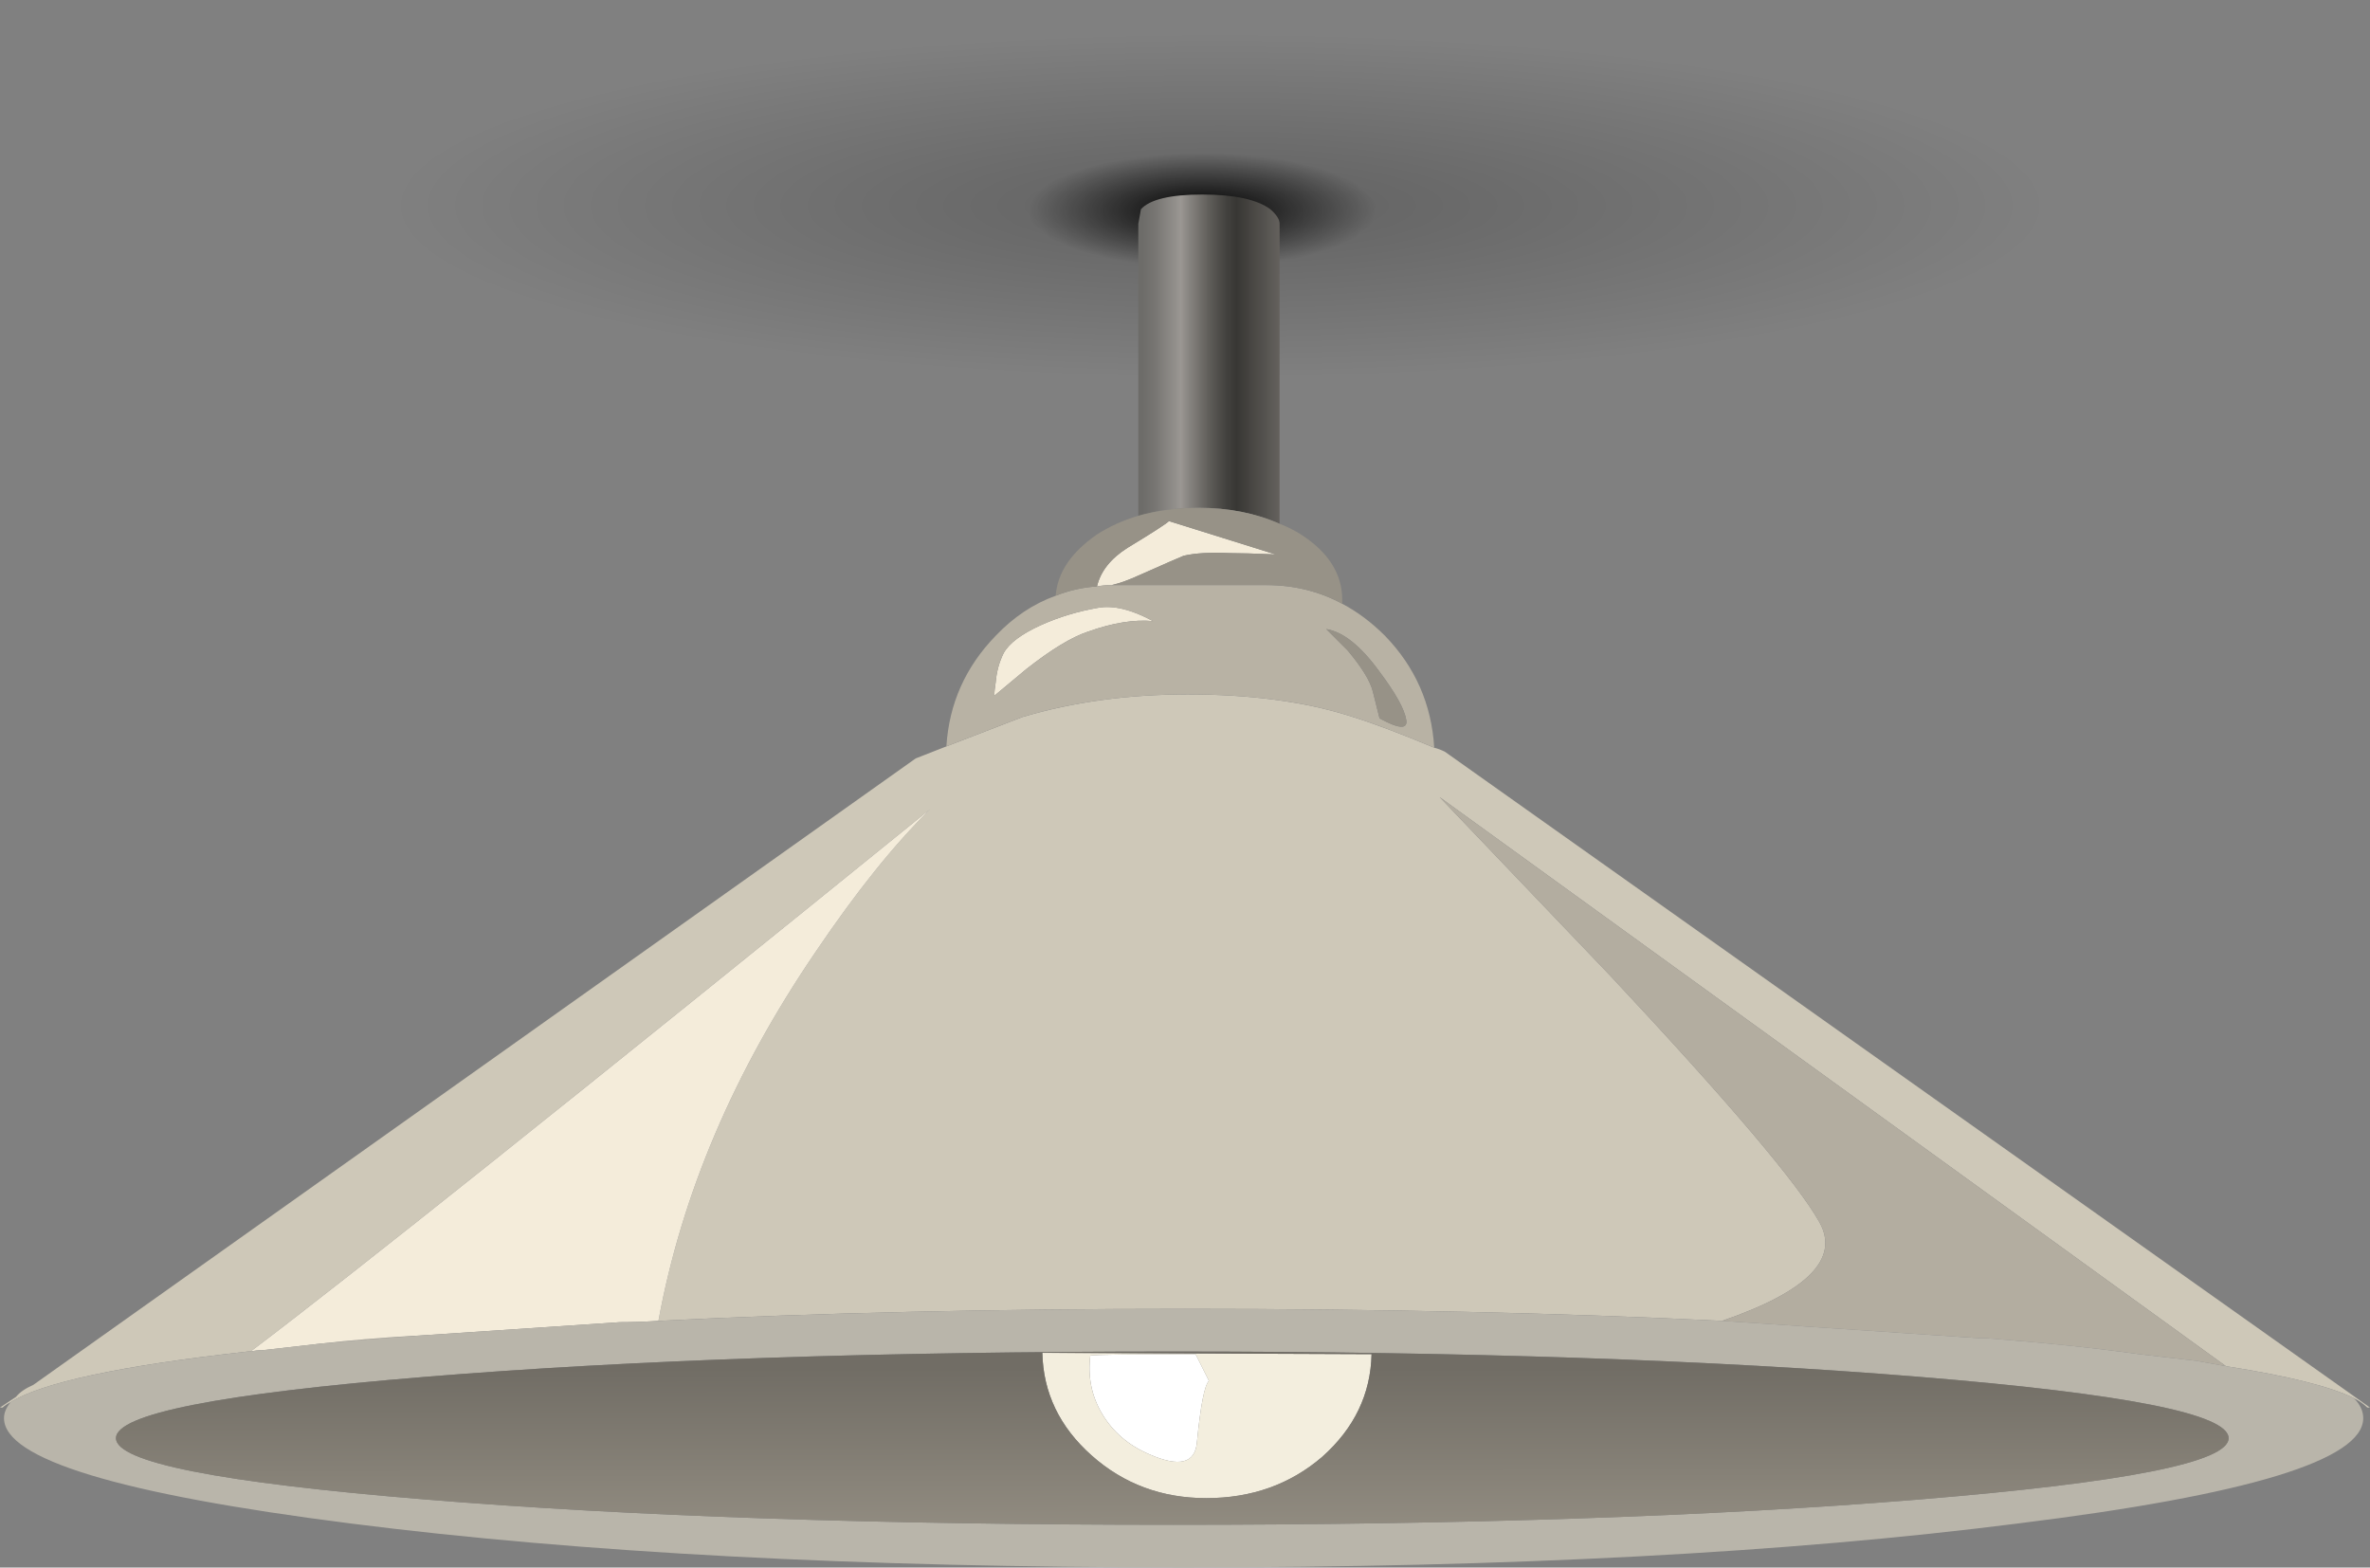 <?xml version="1.0" encoding="UTF-8" standalone="no"?>
<svg
   xmlns:dc="http://purl.org/dc/elements/1.1/"
   xmlns:cc="http://creativecommons.org/ns#"
   xmlns:rdf="http://www.w3.org/1999/02/22-rdf-syntax-ns#"
   xmlns:svg="http://www.w3.org/2000/svg"
   xmlns="http://www.w3.org/2000/svg"
   xmlns:sodipodi="http://sodipodi.sourceforge.net/DTD/sodipodi-0.dtd"
   xmlns:inkscape="http://www.inkscape.org/namespaces/inkscape"
   enable-background="new 0 0 88.9 58.8"
   version="1.1"
   viewBox="0 0 456.786 302.121"
   id="svg62"
   sodipodi:docname="light.svg"
   width="120.858mm"
   height="79.936mm"
   inkscape:version="1.0.2-2 (e86c870879, 2021-01-15)">
  <rect x="0" y="0" width="456.786" height="302.121" fill="#808080" stroke="none"/>
  <defs
     id="defs66" />
  <sodipodi:namedview
     pagecolor="#ffffff"
     bordercolor="#666666"
     borderopacity="1"
     objecttolerance="10"
     gridtolerance="10"
     guidetolerance="10"
     inkscape:pageopacity="0"
     inkscape:pageshadow="2"
     inkscape:window-width="1920"
     inkscape:window-height="1017"
     id="namedview64"
     showgrid="false"
     units="mm"
     inkscape:zoom="1.4651293"
     inkscape:cx="192.28398"
     inkscape:cy="108.87384"
     inkscape:window-x="-8"
     inkscape:window-y="-8"
     inkscape:window-maximized="1"
     inkscape:current-layer="svg62"
     inkscape:document-rotation="0" />
  <g
     clip-rule="evenodd"
     fill-rule="evenodd"
     id="g60"
     transform="matrix(5.138,0,0,5.138,0,-260.763)">
    <radialGradient
       id="e"
       cx="45.1"
       cy="58.65"
       r="6.537"
       gradientTransform="matrix(1,0,0,-0.329,0,77.939)"
       gradientUnits="userSpaceOnUse">
      <stop
         offset="0"
         id="stop2" />
      <stop
         stop-opacity="0"
         offset="1"
         id="stop4" />
    </radialGradient>
    <path
       d="m 54.1,58.65 c 0,0.699 -0.883,1.3 -2.649,1.8 -1.766,0.5 -3.885,0.75 -6.351,0.75 -2.5,0 -4.616,-0.25 -6.35,-0.75 -1.767,-0.5 -2.65,-1.101 -2.65,-1.8 0,-0.733 0.883,-1.351 2.65,-1.851 1.733,-0.5 3.85,-0.75 6.35,-0.75 2.5,0 4.617,0.25 6.351,0.75 1.766,0.501 2.649,1.118 2.649,1.851 z"
       fill="url(#e)"
       id="path7"
       style="fill:url(#e)" />
    <radialGradient
       id="f"
       cx="45.775"
       cy="58.45"
       r="30.995"
       gradientTransform="matrix(1,0,0,-0.208,0,70.63)"
       gradientUnits="userSpaceOnUse">
      <stop
         stop-opacity=".239"
         offset="0"
         id="stop9" />
      <stop
         stop-opacity="0"
         offset="1"
         id="stop11" />
    </radialGradient>
    <path
       d="m 45.75,50.75 c 11.767,0 21.833,0.75 30.2,2.25 8.333,1.5 12.5,3.316 12.5,5.45 0,2.133 -4.167,3.95 -12.5,5.45 -8.367,1.5 -18.434,2.25 -30.2,2.25 C 33.984,66.15 23.934,65.4 15.6,63.9 7.266,62.4 3.1,60.583 3.1,58.45 3.1,56.316 7.267,54.5 15.6,53 23.933,51.5 33.983,50.75 45.75,50.75 Z"
       fill="url(#f)"
       id="path14"
       style="fill:url(#f)" />
    <path
       d="m 0.4,103.35 c -0.133,0.067 -0.233,0.134 -0.3,0.2 H 0 l 0.6,-0.399 c 0.133,-0.167 0.35,-0.317 0.65,-0.45 l 33.1,-23.5 c 0.433,-0.167 0.816,-0.316 1.15,-0.45 1.733,-0.667 2.683,-1.033 2.85,-1.1 1.9,-0.567 3.967,-0.851 6.2,-0.851 2.334,0 4.351,0.267 6.05,0.8 0.867,0.267 1.934,0.667 3.2,1.2 0.134,0.033 0.267,0.084 0.4,0.15 l 34.7,24.6 h -0.1 c -0.133,-0.133 -0.3,-0.25 -0.5,-0.35 -0.866,-0.434 -2.467,-0.834 -4.8,-1.2 L 54,80.65 l 6.4,6.699 c 4.433,4.733 7.05,7.817 7.85,9.25 0.767,1.367 -0.45,2.601 -3.65,3.7 -6.133,-0.3 -12.85,-0.45 -20.149,-0.45 -7.167,0 -13.75,0.15 -19.75,0.45 0.867,-4.733 2.833,-9.35 5.9,-13.85 1.533,-2.267 2.967,-4.05 4.3,-5.351 C 21.567,91.899 13.067,98.683 9.4,101.449 H 9.3 c -4.767,0.53 -7.733,1.17 -8.9,1.9 z m 15.35,-2.5 c -0.467,0.034 -0.917,0.067 -1.35,0.101 -0.833,0.066 -1.617,0.133 -2.35,0.2 1.167,-0.13 2.4,-0.23 3.7,-0.3 z"
       fill="#cec8b8"
       id="path16" />
    <path
       d="m 37.3,76.85 c 0,-0.133 0.017,-0.3 0.05,-0.5 0.033,-0.399 0.133,-0.767 0.3,-1.1 0.2,-0.366 0.667,-0.717 1.4,-1.05 0.667,-0.3 1.383,-0.517 2.15,-0.65 0.566,-0.1 1.25,0.066 2.05,0.5 -0.7,-0.066 -1.517,0.066 -2.45,0.4 -0.6,0.2 -1.367,0.666 -2.3,1.399 z M 24.7,100.3 c -0.5,0.033 -0.983,0.05 -1.45,0.05 l -7.5,0.5 c -1.3,0.067 -2.533,0.167 -3.7,0.301 l -2.2,0.25 c -0.167,0 -0.317,0.017 -0.45,0.05 3.667,-2.767 12.167,-9.55 25.5,-20.351 -1.333,1.301 -2.767,3.084 -4.3,5.351 -3.067,4.5 -5.033,9.116 -5.9,13.85 z M 41.15,72.75 c 0.133,-0.566 0.517,-1.05 1.15,-1.45 0.934,-0.566 1.45,-0.899 1.55,-1 l 4,1.25 C 47.083,71.517 46.5,71.5 46.1,71.5 c -0.699,-0.033 -1.267,0 -1.699,0.1 -0.167,0.067 -0.7,0.301 -1.601,0.7 -0.433,0.2 -0.8,0.334 -1.1,0.4 -0.2,0 -0.383,0.017 -0.55,0.05 z"
       fill="#f4ecda"
       id="path18" />
    <path
       d="m 39.6,73.1 c 0.5,-0.199 1.017,-0.316 1.55,-0.35 0.167,-0.033 0.35,-0.05 0.55,-0.05 h 5.8 c 1.033,0 1.983,0.233 2.85,0.7 0.567,0.3 1.101,0.699 1.601,1.199 1.133,1.167 1.75,2.567 1.85,4.2 -1.267,-0.533 -2.333,-0.934 -3.2,-1.2 -1.699,-0.533 -3.716,-0.8 -6.05,-0.8 -2.233,0 -4.3,0.283 -6.2,0.851 -0.167,0.066 -1.117,0.433 -2.85,1.1 0.1,-1.6 0.717,-2.983 1.85,-4.15 0.666,-0.7 1.416,-1.2 2.249,-1.5 z m -2.3,3.75 1.2,-1 c 0.933,-0.733 1.7,-1.199 2.3,-1.399 0.934,-0.334 1.75,-0.467 2.45,-0.4 -0.8,-0.434 -1.483,-0.6 -2.05,-0.5 -0.767,0.134 -1.483,0.351 -2.15,0.65 -0.733,0.333 -1.2,0.684 -1.4,1.05 -0.167,0.333 -0.267,0.7 -0.3,1.1 -0.033,0.199 -0.05,0.366 -0.05,0.499 z m 14.45,0.85 c 0.733,0.399 1.066,0.416 1,0.05 -0.066,-0.4 -0.4,-1 -1,-1.8 -0.7,-0.967 -1.366,-1.5 -2,-1.601 l 0.8,0.801 c 0.533,0.633 0.851,1.149 0.95,1.55 z"
       fill="#b8b2a4"
       id="path20" />
    <linearGradient
       id="g"
       x1="42.675"
       x2="48.025"
       y1="64.225"
       y2="64.225"
       gradientUnits="userSpaceOnUse">
      <stop
         stop-color="#6D6C69"
         offset=".035"
         id="stop22" />
      <stop
         stop-color="#787673"
         offset=".126"
         id="stop24" />
      <stop
         stop-color="#95928E"
         offset=".278"
         id="stop26" />
      <stop
         stop-color="#9B9793"
         offset=".302"
         id="stop28" />
      <stop
         stop-color="#8C8985"
         offset=".345"
         id="stop30" />
      <stop
         stop-color="#5F5D59"
         offset=".502"
         id="stop32" />
      <stop
         stop-color="#42413E"
         offset=".624"
         id="stop34" />
      <stop
         stop-color="#383734"
         offset=".694"
         id="stop36" />
      <stop
         stop-color="#65625E"
         offset="1"
         id="stop38" />
    </linearGradient>
    <path
       d="m 48,70.4 c -0.9,-0.4 -1.917,-0.6 -3.05,-0.6 -0.8,0 -1.55,0.101 -2.25,0.3 V 59.15 l 0.1,-0.551 c 0.333,-0.366 1.1,-0.55 2.3,-0.55 1.2,0 2.051,0.184 2.551,0.55 C 47.884,58.8 48,58.983 48,59.15 Z"
       fill="url(#g)"
       id="path41"
       style="fill:url(#g)" />
    <path
       d="m 41.15,72.75 c -0.533,0.033 -1.05,0.15 -1.55,0.35 0.066,-0.866 0.583,-1.633 1.55,-2.3 0.467,-0.3 0.983,-0.533 1.55,-0.7 0.7,-0.199 1.45,-0.3 2.25,-0.3 1.133,0 2.15,0.2 3.05,0.6 0.267,0.1 0.533,0.233 0.8,0.399 1.033,0.667 1.55,1.483 1.55,2.45 v 0.15 c -0.866,-0.467 -1.816,-0.7 -2.85,-0.7 h -5.8 c 0.3,-0.066 0.667,-0.2 1.1,-0.4 0.9,-0.399 1.434,-0.633 1.601,-0.7 0.433,-0.1 1,-0.133 1.699,-0.1 0.4,0 0.983,0.017 1.75,0.05 l -4,-1.25 c -0.1,0.101 -0.617,0.434 -1.55,1 -0.633,0.401 -1.017,0.885 -1.15,1.451 z m 10.6,4.95 -0.25,-1 c -0.1,-0.4 -0.417,-0.917 -0.95,-1.55 l -0.8,-0.801 c 0.634,0.101 1.3,0.634 2,1.601 0.6,0.8 0.934,1.399 1,1.8 0.066,0.366 -0.267,0.35 -1,-0.05 z"
       fill="#979287"
       id="path43" />
    <path
       d="m 83.5,102 c -0.366,-0.066 -0.733,-0.134 -1.1,-0.2 l -2.15,-0.25 c -1.667,-0.233 -3.583,-0.434 -5.75,-0.6 H 74.25 L 64.6,100.3 c 3.2,-1.1 4.417,-2.333 3.65,-3.7 -0.8,-1.433 -3.417,-4.517 -7.85,-9.25 L 54,80.65 Z"
       fill="#b3ada0"
       id="path45" />
    <path
       d="m 15.75,100.85 7.5,-0.5 c 0.467,0 0.95,-0.017 1.45,-0.05 6,-0.3 12.583,-0.45 19.75,-0.45 7.3,0 14.017,0.15 20.149,0.45 l 9.65,0.65 h 0.25 c 2.167,0.166 4.083,0.366 5.75,0.6 l 2.15,0.25 c 0.366,0.066 0.733,0.134 1.1,0.2 2.333,0.366 3.934,0.767 4.8,1.2 0.233,0.233 0.351,0.483 0.351,0.75 0,1.566 -4.317,2.883 -12.95,3.95 -8.634,1.1 -19.066,1.649 -31.3,1.649 -12.2,0 -22.617,-0.55 -31.25,-1.649 -8.667,-1.101 -13,-2.417 -13,-3.95 0,-0.2 0.083,-0.4 0.25,-0.601 1.167,-0.733 4.133,-1.366 8.9,-1.899 h 0.1 c 0.133,-0.033 0.283,-0.05 0.45,-0.05 l 2.2,-0.25 c 0.733,-0.067 1.517,-0.134 2.35,-0.2 0.433,-0.03 0.883,-0.07 1.35,-0.1 z M 72,102.4 c -7.733,-0.634 -17.066,-0.95 -28,-0.95 -10.967,0 -20.317,0.316 -28.05,0.95 -7.733,0.633 -11.6,1.399 -11.6,2.3 0,0.899 3.867,1.666 11.6,2.3 7.733,0.634 17.083,0.95 28.05,0.95 10.934,0 20.267,-0.316 28,-0.95 7.733,-0.634 11.6,-1.4 11.6,-2.3 0,-0.9 -3.867,-1.67 -11.6,-2.3 z"
       fill="#b9b5aa"
       id="path47" />
    <path
       d="m 44.9,104.85 c -0.067,0.801 -0.667,0.95 -1.8,0.45 -0.767,-0.333 -1.35,-0.833 -1.75,-1.5 -0.4,-0.666 -0.55,-1.399 -0.45,-2.2 0.267,-0.033 1.583,-0.05 3.95,-0.05 l 0.5,1 c -0.166,0.17 -0.317,0.93 -0.45,2.3 z"
       fill="#ffffff"
       id="path49" />
    <path
       d="m 44.9,104.85 c 0.133,-1.366 0.283,-2.133 0.449,-2.3 l -0.5,-1 c -2.366,0 -3.683,0.017 -3.95,0.05 -0.1,0.801 0.05,1.534 0.45,2.2 0.4,0.667 0.983,1.167 1.75,1.5 1.134,0.5 1.734,0.35 1.801,-0.45 z m 4.7,0.55 c -1.199,1.033 -2.649,1.55 -4.35,1.55 -1.667,0 -3.1,-0.533 -4.3,-1.601 -1.2,-1.066 -1.817,-2.35 -1.85,-3.85 l 12.35,0.05 c -0.033,1.5 -0.65,2.78 -1.85,3.85 z"
       fill="#f3eede"
       id="path51" />
    <linearGradient
       id="h"
       x1="-109.77"
       x2="-102.12"
       y1="43.988"
       y2="43.988"
       gradientTransform="matrix(1.3072e-4,-1,1,-0.001,1.5662e-4,-3.8192e-4)"
       gradientUnits="userSpaceOnUse">
      <stop
         stop-color="#9A9488"
         offset="0"
         id="stop53" />
      <stop
         stop-color="#716D65"
         offset="1"
         id="stop55" />
    </linearGradient>
    <path
       d="m 49.6,105.4 c 1.2,-1.067 1.817,-2.351 1.851,-3.851 L 39.1,101.499 c 0.033,1.5 0.65,2.783 1.85,3.85 1.2,1.067 2.633,1.601 4.3,1.601 1.7,0 3.15,-0.52 4.35,-1.55 z m 22.4,-3 c 7.733,0.633 11.6,1.399 11.6,2.3 0,0.899 -3.866,1.666 -11.6,2.3 -7.734,0.634 -17.066,0.95 -28,0.95 -10.967,0 -20.317,-0.316 -28.05,-0.95 -7.733,-0.634 -11.6,-1.4 -11.6,-2.3 0,-0.9 3.867,-1.667 11.6,-2.3 7.733,-0.634 17.083,-0.95 28.05,-0.95 10.934,0 20.267,0.32 28,0.95 z"
       fill="url(#h)"
       id="path58"
       style="fill:url(#h)" />
  </g>
</svg>
